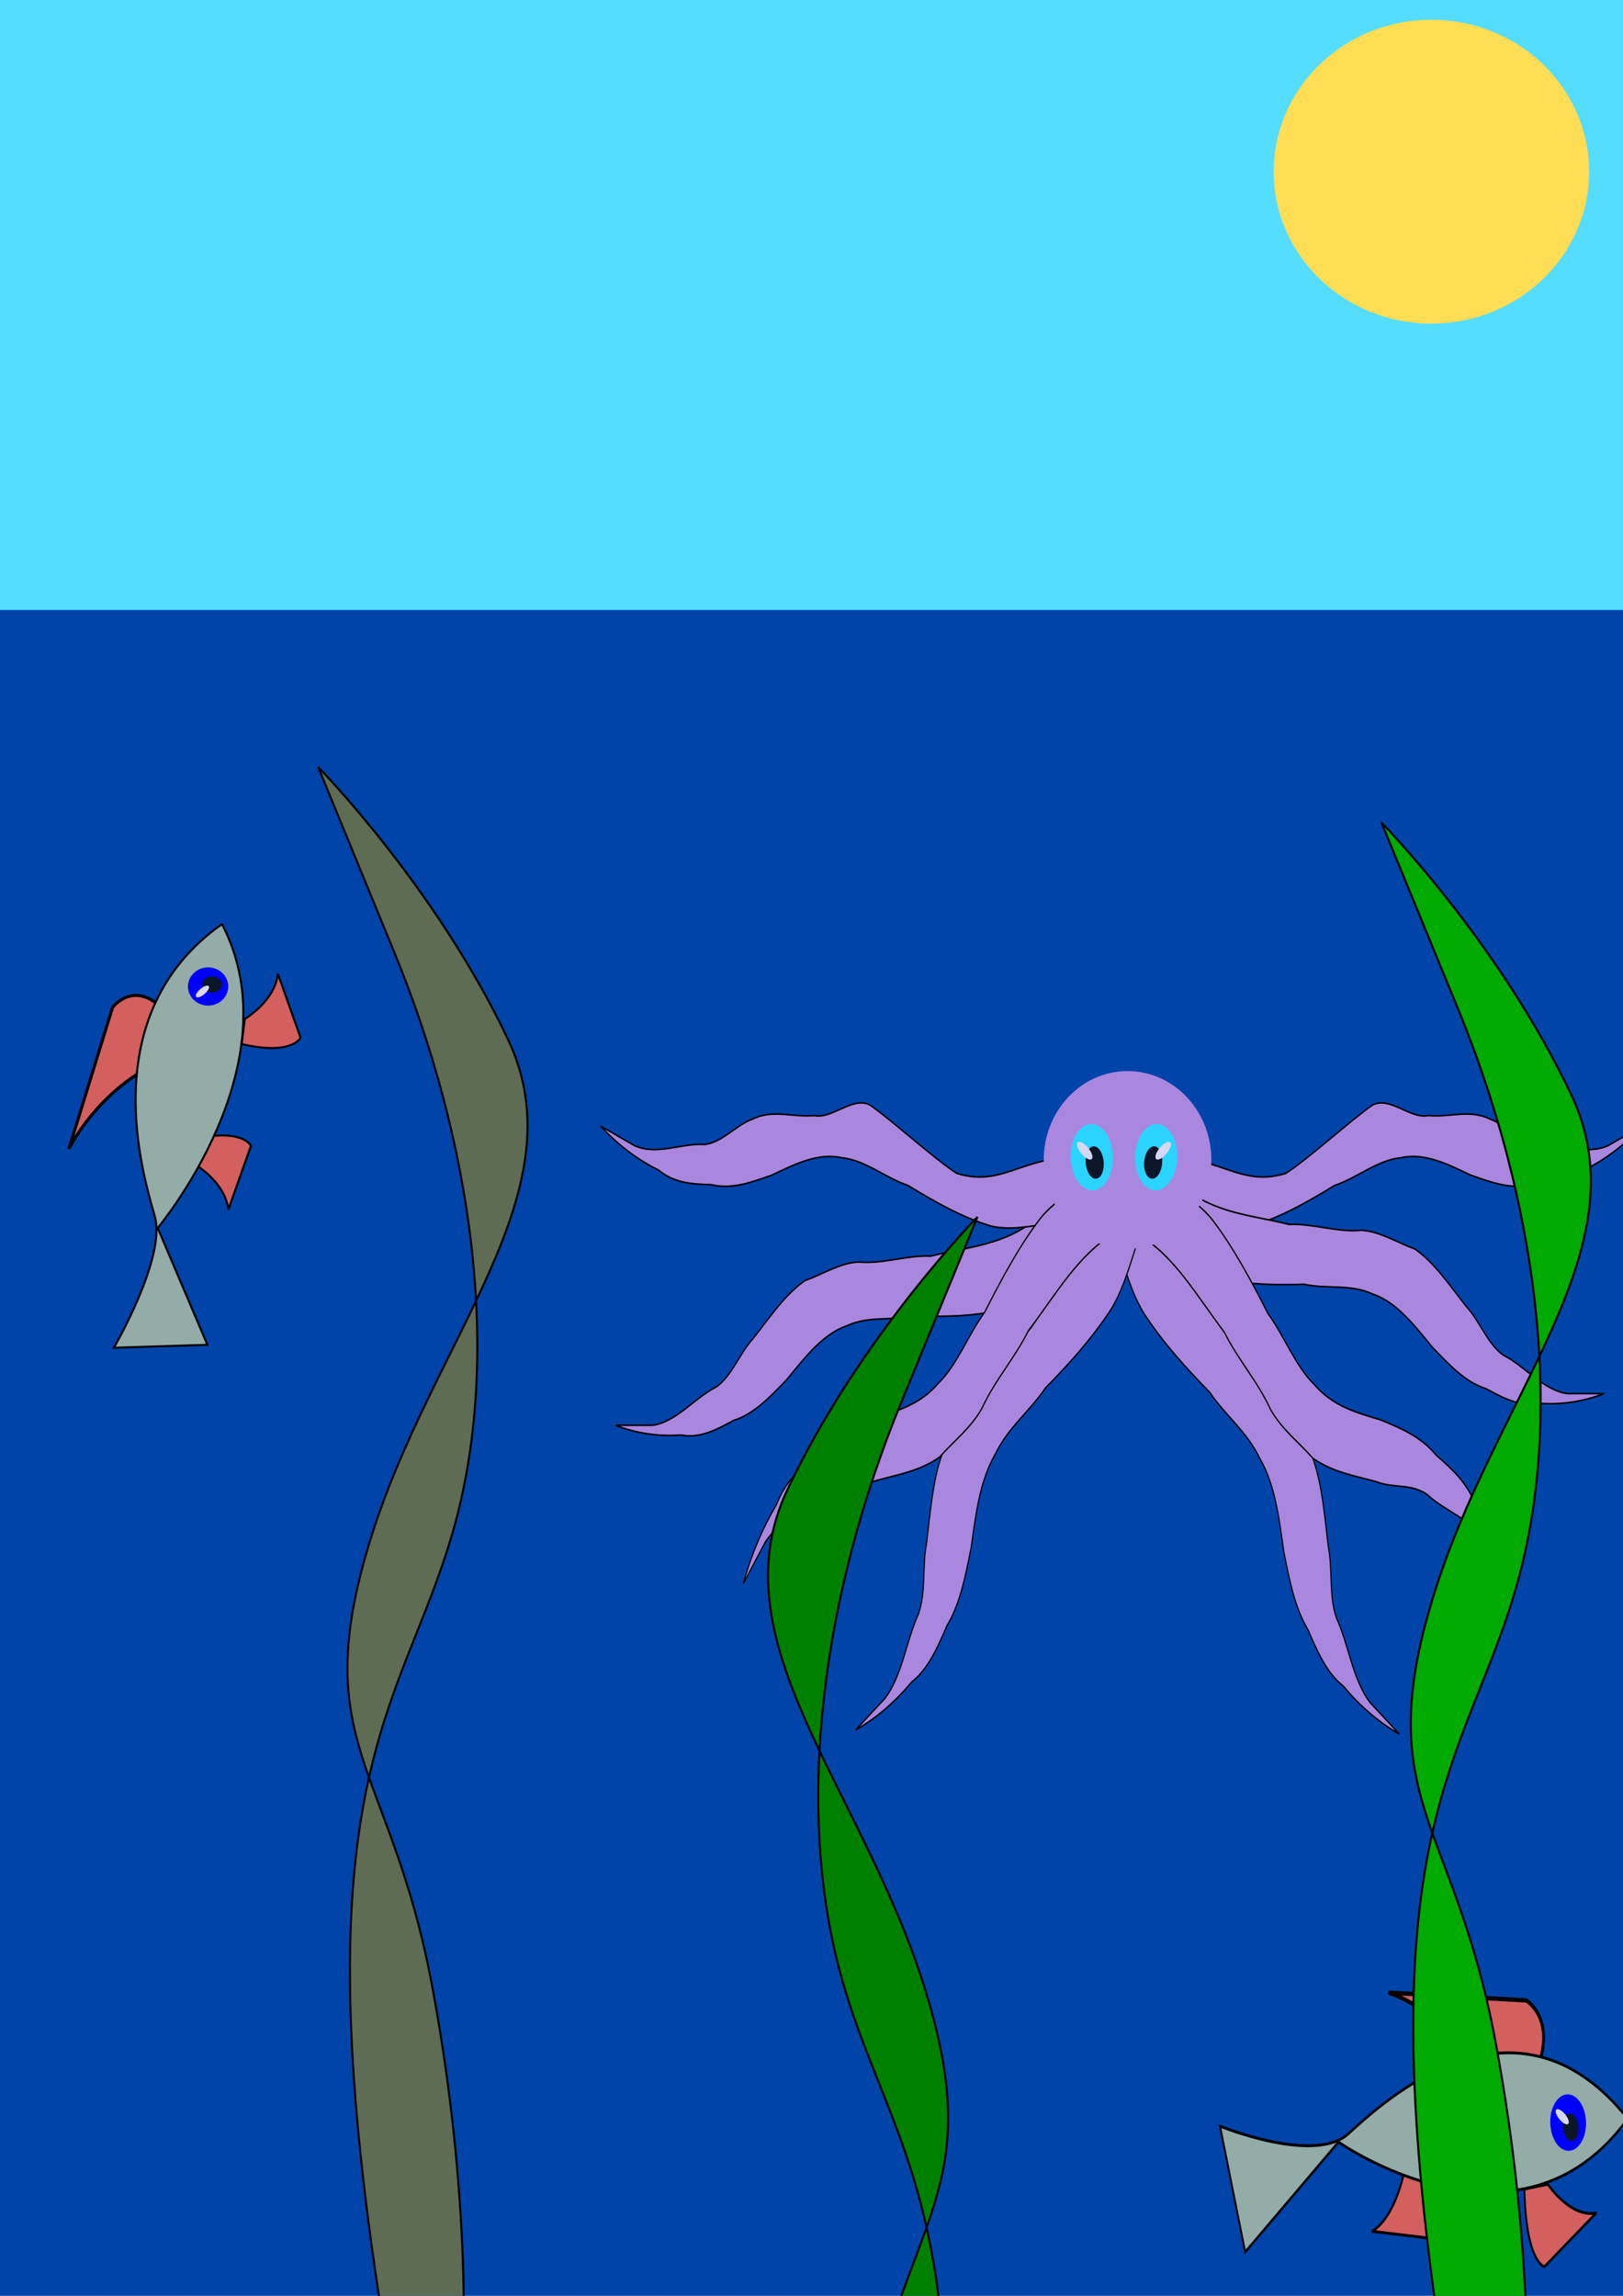 <?xml version="1.0" encoding="UTF-8" standalone="no"?>
<!-- Created with Inkscape (http://www.inkscape.org/) -->

<svg
   xmlns:dc="http://purl.org/dc/elements/1.1/"
   xmlns:cc="http://creativecommons.org/ns#"
   xmlns:rdf="http://www.w3.org/1999/02/22-rdf-syntax-ns#"
   xmlns:svg="http://www.w3.org/2000/svg"
   xmlns="http://www.w3.org/2000/svg"
   xmlns:sodipodi="http://sodipodi.sourceforge.net/DTD/sodipodi-0.dtd"
   xmlns:inkscape="http://www.inkscape.org/namespaces/inkscape"
   width="210mm"
   height="297mm"
   viewBox="0 0 210 297"
   version="1.1"
   id="svg192"
   inkscape:version="0.92.4 (5da689c313, 2019-01-14)"
   sodipodi:docname="001.svg">
  <defs
     id="defs186" />
  <sodipodi:namedview
     id="base"
     pagecolor="#ffffff"
     bordercolor="#666666"
     borderopacity="1.0"
     inkscape:pageopacity="0.0"
     inkscape:pageshadow="2"
     inkscape:zoom="0.49497475"
     inkscape:cx="85.952746"
     inkscape:cy="858.28049"
     inkscape:document-units="mm"
     inkscape:current-layer="layer1"
     showgrid="false"
     inkscape:window-width="1920"
     inkscape:window-height="1018"
     inkscape:window-x="-8"
     inkscape:window-y="-8"
     inkscape:window-maximized="1" />
  <g
     inkscape:label="Layer 1"
     inkscape:groupmode="layer"
     id="layer1">
    <rect
       style="fill:#55ddff;stroke-width:0.265"
       id="rect196"
       width="216.488"
       height="160.362"
       x="-3.742"
       y="-1.273" />
    <rect
       style="fill:#0044aa;stroke-width:0.265"
       id="rect198"
       width="216.488"
       height="219.161"
       x="-1.604"
       y="78.908" />
    <g
       id="g370"
       transform="matrix(0.563,0,0,0.783,62.781,-7.673)">
      <g
         style="fill:#aa87de"
         id="g299">
        <path
           style="fill:#aa87de;stroke:#000000;stroke-width:0.265px;stroke-linecap:butt;stroke-linejoin:miter;stroke-opacity:1"
           d="m 136.307,201.451 c -2.02,4.208 -5.064,7.729 -9.396,9.571 -7.353,4.541 -16.26,4.797 -24.52,6.31 -5.587,-0.179 -11.042,1.354 -16.625,0.974 -4.268,0.154 -8.131,2.006 -12.225,3.051 -4.557,2.24 -8.167,6.133 -11.866,9.501 -3.139,2.421 -4.915,6.24 -8.537,8.072 -5.026,1.814 -9.242,5.858 -14.762,6.355 -2.814,0 -5.628,0 -8.443,0 4.916,1.361 9.977,1.883 15.067,1.604 4.289,0.629 8.192,-0.884 12.106,-2.415 4.724,-1.044 8.529,-4.011 12.291,-6.825 4.073,-3.585 8.27,-7.5 13.723,-8.801 5.09,-1.72 10.577,-0.785 15.814,-1.622 6.739,0.134 13.497,0.1 20.146,-1.12 4.731,-1.062 9.021,-3.877 13.316,-6.09 3.939,-2.648 6.462,-6.635 8.541,-10.76 0.833,-1.25 0.732,-3.132 1.918,-4.062"
           id="path273"
           inkscape:connector-curvature="0" />
        <path
           inkscape:connector-curvature="0"
           id="path277"
           d="m 141.576,196.21 c -3.481,3.11 -7.643,5.192 -12.351,5.23 -8.533,1.37 -12.616,4.002 -20.824,2.228 -5.09,-2.31 -14.955,-8.804 -19.965,-11.298 -4,-1.496 -8.625,2.35 -12.806,1.742 -5.067,0.319 -9.549,-1.091 -14.257,0.598 -3.828,1.03 -6.934,3.875 -10.982,4.176 -5.338,-0.255 -10.783,1.861 -16.07,0.201 l -7.796,-3.241 c 4.017,3.144 8.489,5.569 13.297,7.265 3.719,2.228 7.904,2.329 12.105,2.418 4.763,0.85 9.416,-0.429 13.969,-1.583 5.137,-1.746 10.515,-3.751 16.05,-2.858 5.36,0.366 10.068,3.335 15.225,4.573 6.171,2.711 12.424,5.274 19.032,6.7 4.776,0.835 9.818,-0.116 14.634,-0.511 4.654,-0.933 8.515,-3.646 12.017,-6.656 1.249,-0.834 1.878,-2.611 3.33,-3.014"
           style="fill:#aa87de;stroke:#000000;stroke-width:0.265px;stroke-linecap:butt;stroke-linejoin:miter;stroke-opacity:1"
           sodipodi:nodetypes="cccccccccccccccccc" />
        <path
           sodipodi:nodetypes="cccccccccccccccccc"
           style="fill:#aa87de;stroke:#000000;stroke-width:0.265px;stroke-linecap:butt;stroke-linejoin:miter;stroke-opacity:1"
           d="m 150.795,196.21 c 3.481,3.11 7.643,5.192 12.351,5.23 8.533,1.37 12.616,4.002 20.824,2.228 5.09,-2.31 14.955,-8.804 19.965,-11.298 4,-1.496 8.625,2.35 12.806,1.742 5.067,0.319 9.549,-1.091 14.257,0.598 3.828,1.03 6.934,3.875 10.982,4.176 5.338,-0.255 10.783,1.861 16.07,0.201 l 7.796,-3.241 c -4.017,3.144 -8.489,5.569 -13.297,7.265 -3.719,2.228 -7.904,2.329 -12.105,2.418 -4.763,0.85 -9.415,-0.429 -13.969,-1.583 -5.137,-1.746 -10.515,-3.751 -16.05,-2.858 -5.36,0.366 -10.068,3.335 -15.225,4.573 -6.171,2.711 -12.424,5.274 -19.032,6.7 -4.776,0.835 -9.818,-0.116 -14.634,-0.511 -4.654,-0.933 -8.515,-3.646 -12.017,-6.656 -1.249,-0.834 -1.878,-2.611 -3.33,-3.014"
           id="path279"
           inkscape:connector-curvature="0" />
        <path
           inkscape:connector-curvature="0"
           id="path281"
           d="m 150.795,196.21 c 2.02,4.208 5.064,7.729 9.396,9.571 7.353,4.541 16.26,4.797 24.52,6.31 5.587,-0.179 11.042,1.354 16.625,0.974 4.268,0.154 8.131,2.006 12.225,3.051 4.557,2.24 8.167,6.133 11.866,9.501 3.139,2.421 4.915,6.24 8.537,8.072 5.026,1.814 9.242,5.858 14.762,6.355 2.814,0 5.628,0 8.443,0 -4.916,1.361 -9.977,1.883 -15.067,1.604 -4.289,0.629 -8.192,-0.884 -12.106,-2.415 -4.724,-1.044 -8.529,-4.011 -12.291,-6.825 -4.073,-3.585 -8.27,-7.5 -13.723,-8.801 -5.09,-1.72 -10.577,-0.785 -15.814,-1.622 -6.739,0.134 -13.497,0.1 -20.146,-1.12 -4.731,-1.062 -9.021,-3.877 -13.316,-6.09 -3.939,-2.648 -6.462,-6.635 -8.541,-10.76 -0.833,-1.25 -0.732,-3.132 -1.918,-4.062"
           style="fill:#aa87de;stroke:#000000;stroke-width:0.265px;stroke-linecap:butt;stroke-linejoin:miter;stroke-opacity:1" />
        <path
           style="fill:#aa87de;stroke:#000000;stroke-width:0.265px;stroke-linecap:butt;stroke-linejoin:miter;stroke-opacity:1"
           d="m 152.681,196.604 c -0.972,4.566 -0.714,9.212 1.59,13.318 3.046,8.087 9.94,13.733 15.555,19.977 4.532,3.272 7.913,7.819 12.565,10.93 3.285,2.73 5.21,6.556 7.813,9.885 2.239,4.557 2.717,9.846 3.588,14.771 1.006,3.834 0.078,7.943 1.825,11.606 2.87,4.508 3.737,10.285 7.802,14.051 2.228,1.72 4.455,3.439 6.683,5.159 -4.723,-1.927 -9.048,-4.606 -12.907,-7.937 -3.78,-2.123 -5.945,-5.706 -8.107,-9.309 -3.102,-3.713 -4.301,-8.387 -5.559,-12.913 -1.034,-5.327 -1.963,-10.99 -5.486,-15.352 -2.978,-4.472 -7.893,-7.085 -11.527,-10.947 -5.416,-4.011 -10.745,-8.168 -15.263,-13.197 -3.096,-3.732 -4.772,-8.581 -6.82,-12.957 -1.5,-4.503 -1.061,-9.201 -0.187,-13.736 0.104,-1.499 1.335,-2.926 0.964,-4.387"
           id="path283"
           inkscape:connector-curvature="0" />
        <path
           inkscape:connector-curvature="0"
           id="path285"
           d="m 142.528,195.937 c 0.972,4.566 0.714,9.212 -1.59,13.318 -3.046,8.087 -9.94,13.733 -15.555,19.977 -4.532,3.272 -7.913,7.819 -12.565,10.93 -3.285,2.73 -5.21,6.556 -7.813,9.885 -2.239,4.557 -2.717,9.846 -3.588,14.771 -1.006,3.834 -0.078,7.943 -1.825,11.606 -2.87,4.508 -3.737,10.285 -7.802,14.051 -2.228,1.72 -4.455,3.439 -6.683,5.159 4.723,-1.927 9.048,-4.606 12.907,-7.937 3.78,-2.123 5.945,-5.706 8.107,-9.309 3.102,-3.713 4.301,-8.387 5.559,-12.913 1.034,-5.327 1.963,-10.99 5.486,-15.352 2.978,-4.472 7.893,-7.085 11.527,-10.947 5.416,-4.011 10.745,-8.168 15.263,-13.197 3.096,-3.732 4.772,-8.581 6.82,-12.957 1.5,-4.503 1.061,-9.201 0.187,-13.736 -0.104,-1.499 -1.335,-2.926 -0.964,-4.387"
           style="fill:#aa87de;stroke:#000000;stroke-width:0.265px;stroke-linecap:butt;stroke-linejoin:miter;stroke-opacity:1" />
        <path
           style="fill:#aa87de;stroke:#000000;stroke-width:0.265px;stroke-linecap:butt;stroke-linejoin:miter;stroke-opacity:1"
           d="m 157.713,211.801 c -4.586,-0.87 -9.226,-0.509 -13.279,1.886 -8.018,3.225 -13.508,10.243 -19.626,15.996 -3.17,4.603 -7.64,8.086 -10.647,12.806 -2.656,3.345 -6.439,5.355 -9.708,8.031 -4.506,2.34 -9.783,2.936 -14.688,3.916 -3.811,1.091 -7.939,0.255 -11.563,2.083 -4.442,2.97 -10.199,3.965 -13.873,8.113 -1.67,2.265 -3.339,4.531 -5.009,6.796 1.821,-4.765 4.403,-9.148 7.648,-13.081 2.038,-3.826 5.572,-6.07 9.126,-8.312 3.643,-3.184 8.289,-4.487 12.786,-5.845 5.302,-1.152 10.944,-2.208 15.226,-5.826 4.404,-3.077 6.907,-8.048 10.688,-11.768 3.89,-5.504 7.927,-10.924 12.853,-15.553 3.662,-3.178 8.473,-4.962 12.802,-7.107 4.469,-1.6 9.175,-1.266 13.729,-0.493 1.501,0.071 2.955,1.269 4.407,0.866"
           id="path287"
           inkscape:connector-curvature="0" />
        <path
           inkscape:connector-curvature="0"
           id="path289"
           d="m 136.944,211.994 c 4.586,-0.87 9.226,-0.509 13.279,1.886 8.018,3.225 13.508,10.243 19.626,15.996 3.17,4.603 7.64,8.086 10.647,12.806 2.656,3.345 6.439,5.355 9.708,8.031 4.506,2.34 9.783,2.936 14.688,3.916 3.811,1.091 7.939,0.255 11.563,2.083 4.442,2.97 10.199,3.965 13.873,8.113 1.67,2.265 3.339,4.531 5.009,6.796 -1.821,-4.765 -4.403,-9.148 -7.648,-13.081 -2.038,-3.826 -5.572,-6.07 -9.126,-8.312 -3.643,-3.184 -8.289,-4.487 -12.786,-5.845 -5.302,-1.152 -10.944,-2.208 -15.226,-5.826 -4.404,-3.077 -6.907,-8.048 -10.688,-11.768 -3.89,-5.504 -7.927,-10.924 -12.853,-15.553 -3.662,-3.178 -8.473,-4.962 -12.802,-7.107 -4.469,-1.6 -9.175,-1.266 -13.729,-0.493 -1.501,0.071 -2.955,1.269 -4.407,0.866"
           style="fill:#aa87de;stroke:#000000;stroke-width:0.265px;stroke-linecap:butt;stroke-linejoin:miter;stroke-opacity:1" />
      </g>
      <ellipse
         ry="14.684"
         rx="19.256"
         cy="201.445"
         cx="147.623"
         id="path259"
         style="fill:#aa87de;stroke-width:0.428" />
      <g
         id="g338">
        <g
           id="g328"
           transform="matrix(0.515,2.035,-1.883,0.556,337.992,-107.722)"
           style="fill:#2ad4ff">
          <ellipse
             style="fill:#2ad4ff;stroke-width:0.265"
             id="path210-8"
             cx="114.338"
             cy="136.738"
             rx="2.606"
             ry="2.472" />
        </g>
        <ellipse
           ry="2.066"
           rx="2.7"
           cy="-86.401"
           cx="233.563"
           id="path212-1"
           style="fill:#0b1728;stroke-width:0.537"
           transform="matrix(0.245,0.969,-0.959,0.283,0,0)" />
        <ellipse
           transform="matrix(0.803,0.596,-0.536,0.844,0,0)"
           ry="0.861"
           rx="2.142"
           cy="78.636"
           cx="224.067"
           id="path214-5"
           style="fill:#d7d7f4;stroke-width:0.538" />
      </g>
      <g
         transform="matrix(-1,0,0,1,293.593,0)"
         id="g348">
        <g
           style="fill:#2ad4ff"
           transform="matrix(0.515,2.035,-1.883,0.556,337.992,-107.722)"
           id="g342">
          <ellipse
             ry="2.472"
             rx="2.606"
             cy="136.738"
             cx="114.338"
             id="ellipse340"
             style="fill:#2ad4ff;stroke-width:0.265" />
        </g>
        <ellipse
           transform="matrix(0.245,0.969,-0.959,0.283,0,0)"
           style="fill:#0b1728;stroke-width:0.537"
           id="ellipse344"
           cx="233.563"
           cy="-86.401"
           rx="2.7"
           ry="2.066" />
        <ellipse
           style="fill:#d7d7f4;stroke-width:0.538"
           id="ellipse346"
           cx="224.067"
           cy="78.636"
           rx="2.142"
           ry="0.861"
           transform="matrix(0.803,0.596,-0.536,0.844,0,0)" />
      </g>
    </g>
    <g
       id="g223"
       transform="translate(10.958,-3.207)">
      <path
         inkscape:connector-curvature="0"
         id="path204"
         d="m 20.713,135.035 c 4.276,-2.806 4.276,-5.88 4.276,-5.88 l 2.94,8.285 c 0,0 -1.069,2.405 -7.751,0.802 -6.682,-1.604 0.134,0 0.134,0 z"
         style="fill:#d35f5f;stroke:#000000;stroke-width:0.265px;stroke-linecap:butt;stroke-linejoin:miter;stroke-opacity:1" />
      <path
         style="fill:#d35f5f;stroke:#000000;stroke-width:0.265px;stroke-linecap:butt;stroke-linejoin:miter;stroke-opacity:1"
         d="m 14.299,153.849 c 4.276,2.806 4.276,5.88 4.276,5.88 l 2.94,-8.285 c 0,0 -1.069,-2.405 -7.751,-0.802 -6.682,1.604 0.134,0 0.134,0 z"
         id="path206"
         inkscape:connector-curvature="0" />
      <path
         inkscape:connector-curvature="0"
         id="path208"
         d="m 7.686,141.624 c -6.65,3.882 -9.724,10.187 -9.724,10.187 l 5.643,-18.283 c 0,0 3.366,-4.465 7.769,1.752 4.402,6.217 -0.12,-0.059 -0.12,-0.059 z"
         style="fill:#d35f5f;stroke:#000000;stroke-width:0.4px;stroke-linecap:butt;stroke-linejoin:miter;stroke-opacity:1" />
      <path
         inkscape:connector-curvature="0"
         id="path202"
         d="M 17.765,122.753 C 1.134,134.47 7.56,155.259 9.071,160.551 10.583,165.842 3.78,177.56 3.78,177.56 L 15.875,177.182 9.449,162.062 c 0,0 17.765,-21.167 8.315,-39.31 z"
         style="fill:#93aca7;stroke:#000000;stroke-width:0.265px;stroke-linecap:butt;stroke-linejoin:miter;stroke-opacity:1" />
      <ellipse
         ry="2.472"
         rx="2.606"
         cy="130.825"
         cx="15.969"
         id="path210"
         style="fill:#0000ff;stroke-width:0.265" />
      <ellipse
         ry="1.052"
         rx="1.286"
         cy="130.575"
         cx="16.487"
         id="path212"
         style="fill:#0b1728;stroke-width:0.265" />
      <ellipse
         transform="rotate(-40.242)"
         ry="0.418"
         rx="1.069"
         cy="110.201"
         cx="-73.307"
         id="path214"
         style="fill:#d7d7f4;stroke-width:0.265" />
    </g>
    <g
       id="g239"
       transform="matrix(0.241,1.358,-0.901,0.364,316.927,205.286)">
      <path
         style="fill:#d35f5f;stroke:#000000;stroke-width:0.265px;stroke-linecap:butt;stroke-linejoin:miter;stroke-opacity:1"
         d="m 20.713,135.035 c 4.276,-2.806 4.276,-5.88 4.276,-5.88 l 2.94,8.285 c 0,0 -1.069,2.405 -7.751,0.802 -6.682,-1.604 0.134,0 0.134,0 z"
         id="path225"
         inkscape:connector-curvature="0" />
      <path
         inkscape:connector-curvature="0"
         id="path227"
         d="m 14.299,153.849 c 4.276,2.806 4.276,5.88 4.276,5.88 l 2.94,-8.285 c 0,0 -1.069,-2.405 -7.751,-0.802 -6.682,1.604 0.134,0 0.134,0 z"
         style="fill:#d35f5f;stroke:#000000;stroke-width:0.265px;stroke-linecap:butt;stroke-linejoin:miter;stroke-opacity:1" />
      <path
         style="fill:#d35f5f;stroke:#000000;stroke-width:0.4px;stroke-linecap:butt;stroke-linejoin:miter;stroke-opacity:1"
         d="m 7.686,141.624 c -6.65,3.882 -9.724,10.187 -9.724,10.187 l 5.643,-18.283 c 0,0 3.366,-4.465 7.769,1.752 4.402,6.217 -0.12,-0.059 -0.12,-0.059 z"
         id="path229"
         inkscape:connector-curvature="0" />
      <path
         style="fill:#93aca7;stroke:#000000;stroke-width:0.265px;stroke-linecap:butt;stroke-linejoin:miter;stroke-opacity:1"
         d="M 17.765,122.753 C 1.134,134.47 7.56,155.259 9.071,160.551 10.583,165.842 3.78,177.56 3.78,177.56 L 15.875,177.182 9.449,162.062 c 0,0 17.765,-21.167 8.315,-39.31 z"
         id="path231"
         inkscape:connector-curvature="0" />
      <ellipse
         style="fill:#0000ff;stroke-width:0.265"
         id="ellipse233"
         cx="15.969"
         cy="130.825"
         rx="2.606"
         ry="2.472" />
      <ellipse
         style="fill:#0b1728;stroke-width:0.265"
         id="ellipse235"
         cx="16.487"
         cy="130.575"
         rx="1.286"
         ry="1.052" />
      <ellipse
         style="fill:#d7d7f4;stroke-width:0.265"
         id="ellipse237"
         cx="-73.307"
         cy="110.201"
         rx="1.069"
         ry="0.418"
         transform="rotate(-40.242)" />
    </g>
    <g
       id="g247"
       style="fill:#5d6c53">
      <g
         id="g251" />
    </g>
    <path
       style="fill:#5d6c53;stroke:#000000;stroke-width:0.265px;stroke-linecap:butt;stroke-linejoin:miter;stroke-opacity:1"
       d="m 49.445,299.673 c -10.958,-69.223 2.405,-78.31 9.087,-101.295 6.682,-22.985 2.405,-51.048 -7.484,-75.103 -9.889,-24.054 -9.889,-24.054 -9.889,-24.054 0,0 15.234,15.502 24.589,35.28 9.354,19.778 -9.889,38.754 -17.907,64.946 -8.018,26.192 2.673,28.865 8.018,57.196 5.345,28.331 4.009,49.178 4.009,49.178 z"
       id="path253"
       inkscape:connector-curvature="0" />
    <path
       inkscape:connector-curvature="0"
       id="path255"
       d="m 118.188,357.881 c 10.958,-69.223 -2.405,-78.31 -9.087,-101.295 -6.682,-22.985 -2.405,-51.048 7.484,-75.103 9.889,-24.054 9.889,-24.054 9.889,-24.054 0,0 -15.234,15.502 -24.589,35.28 -9.354,19.778 9.889,38.754 17.907,64.946 8.018,26.192 -2.673,28.865 -8.018,57.196 -5.345,28.331 -4.009,49.178 -4.009,49.178 z"
       style="fill:#008000;stroke:#000000;stroke-width:0.265px;stroke-linecap:butt;stroke-linejoin:miter;stroke-opacity:1" />
    <path
       style="fill:#00aa00;stroke:#000000;stroke-width:0.265px;stroke-linecap:butt;stroke-linejoin:miter;stroke-opacity:1"
       d="m 187.028,306.854 c -10.958,-69.223 2.405,-78.31 9.087,-101.295 6.682,-22.985 2.405,-51.048 -7.484,-75.103 -9.889,-24.054 -9.889,-24.054 -9.889,-24.054 0,0 15.234,15.502 24.589,35.28 9.354,19.778 -9.889,38.754 -17.907,64.946 -8.018,26.192 2.673,28.865 8.018,57.196 5.345,28.331 4.009,49.178 4.009,49.178 z"
       id="path257"
       inkscape:connector-curvature="0" />
    <ellipse
       style="fill:#ffdd55;stroke-width:0.265"
       id="path372"
       cx="185.208"
       cy="22.211"
       rx="20.411"
       ry="19.655" />
  </g>
</svg>
